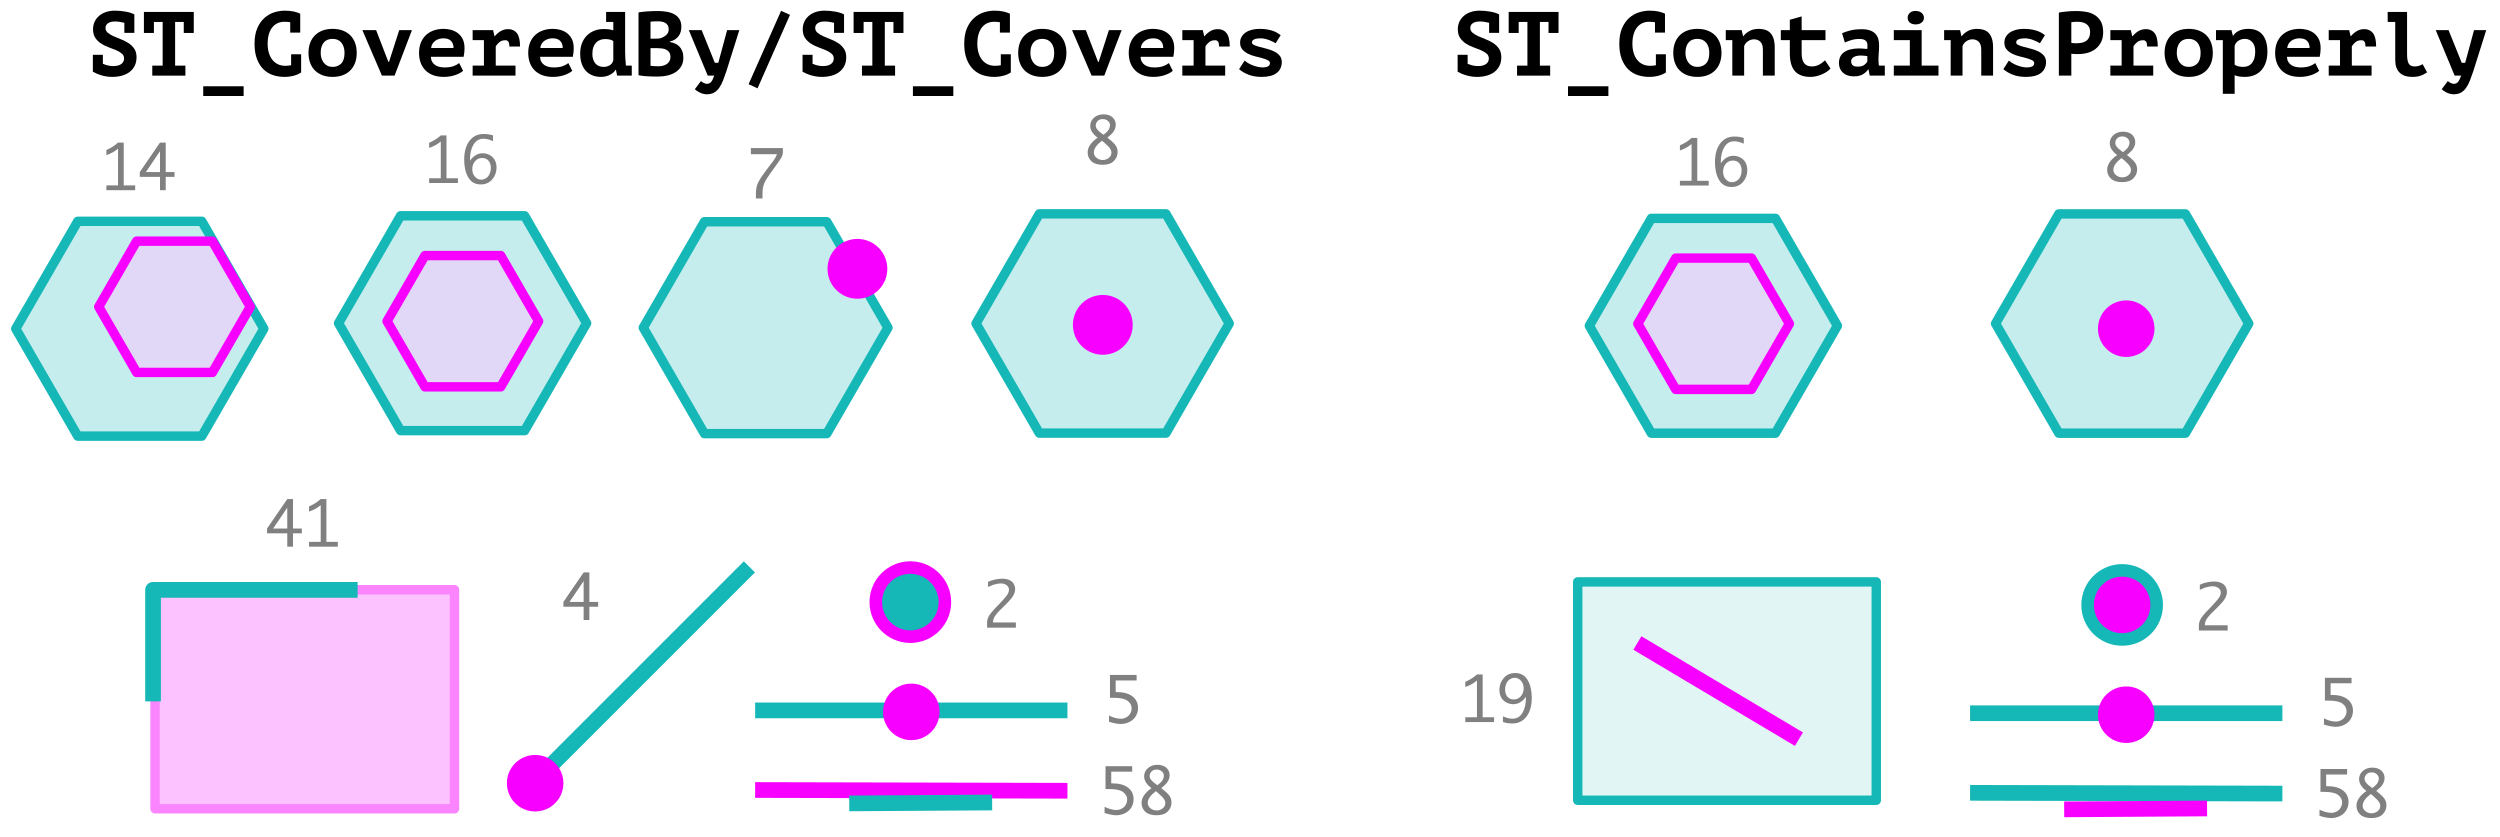 <?xml version="1.0" encoding="UTF-8" standalone="no"?>
<!DOCTYPE svg PUBLIC "-//W3C//DTD SVG 1.1//EN" "http://www.w3.org/Graphics/SVG/1.1/DTD/svg11.dtd">
<svg width="100%" height="100%" viewBox="0 0 1592 533" version="1.1" xmlns="http://www.w3.org/2000/svg" xmlns:xlink="http://www.w3.org/1999/xlink" xml:space="preserve" xmlns:serif="http://www.serif.com/" style="fill-rule:evenodd;clip-rule:evenodd;stroke-linecap:square;stroke-linejoin:round;stroke-miterlimit:10;">
    <rect id="Clementini-Points-Polygons" serif:id="Clementini Points-Polygons" x="-293" y="-3603" width="2683.8" height="4517.66" style="fill:none;"/>
    <path d="M621.539,205.994L661.848,136.177L742.465,136.177L782.773,205.994L742.465,275.81L661.848,275.81L621.539,205.994Z" style="fill:rgb(198,237,237);stroke:rgb(21,183,183);stroke-width:6px;"/>
    <path d="M1270.77,206.041L1311.07,136.224L1391.69,136.224L1432,206.041L1391.69,275.857L1311.07,275.857L1270.77,206.041Z" style="fill:rgb(198,237,237);stroke:rgb(21,183,183);stroke-width:6px;"/>
    <circle cx="1351.38" cy="385.222" r="26" style="fill:rgb(21,183,183);"/>
    <circle cx="579.712" cy="383.424" r="26" style="fill:rgb(247,0,255);"/>
    <path d="M59.137,34.892L65.511,34.892L65.511,40.628C65.626,40.667 65.742,40.706 65.858,40.744C66.747,41.13 67.722,41.449 68.784,41.7C69.846,41.951 70.976,42.077 72.174,42.077C74.337,42.077 76.017,41.642 77.214,40.773C78.412,39.904 79.01,38.736 79.01,37.268C79.01,35.955 78.518,34.892 77.533,34.081C76.548,33.27 75.331,32.555 73.883,31.937C72.434,31.319 70.851,30.701 69.132,30.083C67.413,29.465 65.829,28.683 64.381,27.737C62.932,26.79 61.715,25.603 60.731,24.174C59.746,22.744 59.253,20.89 59.253,18.611C59.253,16.873 59.591,15.28 60.267,13.831C60.943,12.383 61.889,11.137 63.106,10.094C64.323,9.051 65.781,8.24 67.48,7.661C69.18,7.081 71.073,6.792 73.159,6.792C75.515,6.792 77.832,7.004 80.111,7.429C82.39,7.854 84.206,8.433 85.558,9.167L85.558,20.929L79.184,20.929L79.184,14.498C79.068,14.498 78.952,14.478 78.837,14.44C77.987,14.208 77.069,14.024 76.084,13.889C75.099,13.754 74.124,13.686 73.159,13.686C71.304,13.686 69.846,14.053 68.784,14.787C67.722,15.521 67.191,16.506 67.191,17.742C67.191,19.017 67.683,20.06 68.668,20.871C69.653,21.682 70.87,22.416 72.318,23.073C73.767,23.729 75.351,24.386 77.069,25.043C78.788,25.699 80.372,26.501 81.82,27.447C83.269,28.393 84.486,29.581 85.471,31.01C86.456,32.44 86.948,34.236 86.948,36.399C86.948,38.485 86.562,40.31 85.789,41.874C85.017,43.438 83.935,44.752 82.545,45.814C81.154,46.876 79.513,47.668 77.62,48.189C75.727,48.711 73.68,48.972 71.478,48.972C70.01,48.972 68.649,48.856 67.394,48.624C66.138,48.392 64.979,48.103 63.917,47.755C62.855,47.407 61.918,47.04 61.107,46.654C60.296,46.268 59.639,45.939 59.137,45.669L59.137,34.892Z" style="fill-rule:nonzero;"/>
    <path d="M96.972,41.787L103.577,41.787L103.577,13.976L98.015,13.976L98.015,20.987L91.641,20.987L91.641,7.603L123.392,7.603L123.392,20.987L117.019,20.987L117.019,13.976L111.514,13.976L111.514,41.787L118.062,41.787L118.062,48.16L96.972,48.16L96.972,41.787Z" style="fill-rule:nonzero;"/>
    <rect x="129.418" y="54.939" width="25.725" height="6.2" style="fill-rule:nonzero;"/>
    <path d="M185.387,34.545L191.761,34.545L191.761,46.133C190.524,47.021 188.95,47.716 187.038,48.218C185.126,48.721 183.166,48.972 181.158,48.972C178.608,48.972 176.184,48.595 173.886,47.842C171.588,47.089 169.57,45.872 167.832,44.192C166.093,42.511 164.703,40.329 163.66,37.644C162.617,34.96 162.096,31.706 162.096,27.882C162.096,23.903 162.685,20.572 163.863,17.887C165.041,15.203 166.557,13.04 168.411,11.398C170.265,9.756 172.331,8.578 174.61,7.864C176.889,7.149 179.13,6.792 181.331,6.792C183.649,6.792 185.609,6.985 187.212,7.371C188.815,7.757 190.138,8.202 191.181,8.704L191.181,20.755L184.808,20.755L184.808,14.15C183.61,13.957 182.374,13.86 181.1,13.86C179.593,13.86 178.193,14.14 176.899,14.7C175.605,15.261 174.475,16.12 173.51,17.279C172.544,18.438 171.791,19.896 171.25,21.653C170.709,23.411 170.439,25.487 170.439,27.882C170.439,29.967 170.69,31.87 171.192,33.589C171.694,35.308 172.428,36.785 173.394,38.021C174.359,39.257 175.537,40.213 176.928,40.889C178.319,41.565 179.902,41.903 181.679,41.903C182.954,41.903 184.19,41.787 185.387,41.555L185.387,34.545Z" style="fill-rule:nonzero;"/>
    <path d="M196.454,33.676C196.454,31.242 196.821,29.079 197.554,27.186C198.288,25.294 199.331,23.691 200.683,22.377C202.035,21.064 203.648,20.069 205.521,19.394C207.395,18.718 209.49,18.38 211.808,18.38C214.241,18.38 216.414,18.747 218.326,19.48C220.238,20.214 221.85,21.248 223.164,22.58C224.477,23.913 225.472,25.525 226.148,27.418C226.824,29.311 227.162,31.397 227.162,33.676C227.162,36.109 226.795,38.272 226.061,40.165C225.327,42.057 224.284,43.66 222.932,44.974C221.58,46.287 219.967,47.282 218.094,47.958C216.221,48.634 214.125,48.972 211.808,48.972C209.374,48.972 207.201,48.605 205.289,47.871C203.377,47.137 201.765,46.104 200.451,44.771C199.138,43.438 198.144,41.826 197.468,39.933C196.792,38.04 196.454,35.955 196.454,33.676ZM204.217,33.676C204.217,34.95 204.391,36.128 204.739,37.21C205.087,38.291 205.589,39.238 206.245,40.049C206.902,40.86 207.694,41.488 208.621,41.932C209.548,42.376 210.61,42.598 211.808,42.598C214.048,42.598 215.873,41.884 217.283,40.455C218.693,39.025 219.398,36.766 219.398,33.676C219.398,31.01 218.741,28.857 217.428,27.215C216.114,25.574 214.241,24.753 211.808,24.753C210.726,24.753 209.722,24.917 208.795,25.245C207.868,25.574 207.066,26.105 206.39,26.839C205.714,27.573 205.183,28.5 204.797,29.62C204.411,30.74 204.217,32.092 204.217,33.676Z" style="fill-rule:nonzero;"/>
    <path d="M247.324,39.412L247.73,39.412L254.219,19.191L262.331,19.191L251.264,48.16L243.211,48.16L230.754,19.191L239.503,19.191L247.324,39.412Z" style="fill-rule:nonzero;"/>
    <path d="M294.893,45.09C294.391,45.553 293.744,46.007 292.952,46.451C292.16,46.895 291.233,47.311 290.171,47.697C289.108,48.083 287.94,48.392 286.665,48.624C285.391,48.856 284.039,48.972 282.61,48.972C280.137,48.972 277.926,48.624 275.975,47.929C274.025,47.233 272.374,46.219 271.022,44.887C269.67,43.554 268.636,41.951 267.922,40.078C267.207,38.205 266.85,36.07 266.85,33.676C266.85,31.126 267.256,28.896 268.067,26.984C268.878,25.072 269.988,23.478 271.398,22.204C272.808,20.929 274.459,19.973 276.352,19.336C278.245,18.698 280.292,18.38 282.494,18.38C283.961,18.38 285.478,18.573 287.042,18.959C288.606,19.345 290.045,20.012 291.358,20.958C292.672,21.904 293.744,23.169 294.574,24.753C295.404,26.337 295.82,28.345 295.82,30.779C295.82,32.44 295.627,34.236 295.24,36.167L274.382,36.167C274.421,37.403 274.681,38.446 275.164,39.296C275.647,40.145 276.284,40.841 277.076,41.382C277.868,41.922 278.776,42.318 279.799,42.569C280.823,42.82 281.914,42.946 283.073,42.946C285.391,42.946 287.293,42.676 288.78,42.135C290.267,41.594 291.474,40.937 292.401,40.165L294.893,45.09ZM282.378,24.405C281.373,24.405 280.427,24.54 279.539,24.811C278.65,25.081 277.849,25.477 277.134,25.999C276.42,26.52 275.831,27.167 275.367,27.94C274.904,28.712 274.633,29.581 274.556,30.547L288.809,30.547C288.809,28.654 288.278,27.157 287.216,26.057C286.153,24.956 284.541,24.405 282.378,24.405Z" style="fill-rule:nonzero;"/>
    <path d="M300.976,41.787L308.161,41.787L308.161,25.564L300.976,25.564L300.976,19.191L314.013,19.191L314.882,23.015L315.114,23.015C316.195,21.74 317.431,20.678 318.822,19.828C320.212,18.978 321.835,18.553 323.689,18.553C326.006,18.553 327.831,19.403 329.164,21.103C330.496,22.802 331.163,25.641 331.163,29.62L324.384,29.62C324.384,28.229 324.181,27.215 323.775,26.578C323.37,25.941 322.723,25.622 321.835,25.622C320.289,25.622 319.044,26.008 318.097,26.781C317.151,27.553 316.35,28.442 315.693,29.446L315.693,41.787L328.266,41.787L328.266,48.16L300.976,48.16L300.976,41.787Z" style="fill-rule:nonzero;"/>
    <path d="M364.42,45.09C363.918,45.553 363.271,46.007 362.479,46.451C361.687,46.895 360.76,47.311 359.698,47.697C358.636,48.083 357.467,48.392 356.193,48.624C354.918,48.856 353.566,48.972 352.137,48.972C349.665,48.972 347.453,48.624 345.503,47.929C343.552,47.233 341.901,46.219 340.549,44.887C339.197,43.554 338.164,41.951 337.449,40.078C336.735,38.205 336.377,36.07 336.377,33.676C336.377,31.126 336.783,28.896 337.594,26.984C338.405,25.072 339.516,23.478 340.926,22.204C342.335,20.929 343.987,19.973 345.879,19.336C347.772,18.698 349.819,18.38 352.021,18.38C353.489,18.38 355.005,18.573 356.569,18.959C358.134,19.345 359.572,20.012 360.886,20.958C362.199,21.904 363.271,23.169 364.101,24.753C364.932,26.337 365.347,28.345 365.347,30.779C365.347,32.44 365.154,34.236 364.768,36.167L343.909,36.167C343.948,37.403 344.209,38.446 344.692,39.296C345.174,40.145 345.812,40.841 346.604,41.382C347.395,41.922 348.303,42.318 349.327,42.569C350.35,42.82 351.442,42.946 352.6,42.946C354.918,42.946 356.82,42.676 358.307,42.135C359.795,41.594 361.002,40.937 361.929,40.165L364.42,45.09ZM351.905,24.405C350.901,24.405 349.954,24.54 349.066,24.811C348.178,25.081 347.376,25.477 346.662,25.999C345.947,26.52 345.358,27.167 344.894,27.94C344.431,28.712 344.161,29.581 344.083,30.547L358.336,30.547C358.336,28.654 357.805,27.157 356.743,26.057C355.681,24.956 354.068,24.405 351.905,24.405Z" style="fill-rule:nonzero;"/>
    <path d="M385.973,7.603L398.083,7.603L398.083,32.633C398.083,35.53 398.237,38.388 398.546,41.208C398.546,41.401 398.566,41.594 398.604,41.787L402.312,41.787L402.312,48.16L392.984,48.16L392.231,44.452L391.999,44.452C391.613,45.148 391.091,45.766 390.435,46.306C389.778,46.847 389.044,47.32 388.233,47.726C387.422,48.131 386.534,48.44 385.568,48.653C384.602,48.865 383.637,48.972 382.671,48.972C380.855,48.972 379.146,48.682 377.543,48.103C375.94,47.523 374.54,46.625 373.343,45.408C372.145,44.192 371.199,42.647 370.504,40.773C369.808,38.9 369.461,36.688 369.461,34.139C369.461,31.667 369.837,29.465 370.591,27.534C371.344,25.603 372.387,23.971 373.719,22.638C375.052,21.306 376.626,20.282 378.441,19.567C380.257,18.853 382.246,18.495 384.409,18.495C385.607,18.495 386.736,18.563 387.799,18.698C388.861,18.833 389.778,19.056 390.551,19.365L390.551,13.976L385.973,13.976L385.973,7.603ZM384.409,42.598C385.877,42.598 387.181,42.241 388.32,41.526C389.459,40.812 390.203,39.779 390.551,38.427L390.551,26.143C390.01,25.719 389.266,25.4 388.32,25.187C387.374,24.975 386.379,24.869 385.336,24.869C384.293,24.869 383.279,25.043 382.294,25.39C381.309,25.738 380.44,26.288 379.687,27.042C378.934,27.795 378.335,28.77 377.891,29.967C377.447,31.165 377.225,32.633 377.225,34.371C377.225,36.843 377.843,38.832 379.079,40.339C380.315,41.845 382.092,42.598 384.409,42.598Z" style="fill-rule:nonzero;"/>
    <path d="M433.889,17.047C433.889,18.051 433.764,19.056 433.513,20.06C433.262,21.064 432.846,21.981 432.267,22.812C431.688,23.642 430.934,24.376 430.007,25.014C429.08,25.651 427.96,26.124 426.647,26.433L426.647,26.781C427.806,26.974 428.907,27.302 429.949,27.766C430.992,28.229 431.9,28.867 432.673,29.678C433.445,30.489 434.054,31.474 434.498,32.633C434.942,33.791 435.164,35.163 435.164,36.746C435.164,38.832 434.72,40.638 433.831,42.164C432.943,43.689 431.755,44.935 430.268,45.901C428.781,46.866 427.091,47.581 425.198,48.045C423.306,48.508 421.355,48.74 419.347,48.74L416.826,48.74C415.803,48.74 414.702,48.711 413.524,48.653C412.346,48.595 411.148,48.508 409.931,48.392C408.715,48.276 407.604,48.103 406.6,47.871L406.6,7.893C407.334,7.777 408.174,7.661 409.12,7.545C410.067,7.429 411.081,7.332 412.162,7.255C413.244,7.178 414.354,7.12 415.494,7.081C416.633,7.043 417.763,7.023 418.883,7.023C420.776,7.023 422.62,7.168 424.416,7.458C426.212,7.748 427.815,8.26 429.225,8.993C430.635,9.727 431.765,10.751 432.615,12.064C433.464,13.377 433.889,15.038 433.889,17.047ZM419.405,42.193C420.37,42.193 421.307,42.077 422.215,41.845C423.122,41.613 423.924,41.256 424.619,40.773C425.314,40.29 425.874,39.682 426.299,38.948C426.724,38.214 426.937,37.345 426.937,36.341C426.937,35.066 426.686,34.062 426.183,33.328C425.681,32.594 425.025,32.024 424.213,31.619C423.402,31.213 422.495,30.952 421.49,30.837C420.486,30.721 419.482,30.663 418.477,30.663L414.248,30.663L414.248,41.845C414.441,41.922 414.75,41.98 415.175,42.019C415.6,42.057 416.054,42.086 416.537,42.106C417.019,42.125 417.521,42.144 418.043,42.164C418.564,42.183 419.018,42.193 419.405,42.193ZM416.797,24.637C417.338,24.637 417.966,24.618 418.68,24.579C419.395,24.54 419.984,24.483 420.447,24.405C421.915,23.942 423.18,23.246 424.242,22.319C425.305,21.392 425.836,20.176 425.836,18.669C425.836,17.665 425.643,16.835 425.256,16.178C424.87,15.521 424.358,15 423.721,14.614C423.084,14.227 422.359,13.957 421.548,13.802C420.737,13.648 419.887,13.571 418.999,13.571C417.995,13.571 417.068,13.59 416.218,13.629C415.368,13.667 414.711,13.725 414.248,13.802L414.248,24.637L416.797,24.637Z" style="fill-rule:nonzero;"/>
    <path d="M455.211,39.991L457.413,39.991L463.033,19.191L470.797,19.191L462.569,45.321C461.835,47.484 461.121,49.464 460.426,51.26C459.73,53.056 458.919,54.611 457.992,55.924C457.065,57.238 455.974,58.252 454.719,58.966C453.463,59.681 451.928,60.038 450.112,60.038C449.224,60.038 448.384,59.922 447.592,59.69C446.8,59.459 446.076,59.179 445.419,58.85C444.763,58.522 444.183,58.174 443.681,57.807C443.179,57.44 442.773,57.102 442.464,56.793L446.346,51.637C446.848,52.062 447.447,52.458 448.142,52.825C448.838,53.192 449.494,53.375 450.112,53.375C451.271,53.375 452.189,52.969 452.865,52.158C453.54,51.347 454.187,50.015 454.806,48.16L450.692,48.16L438.64,19.191L446.81,19.191L455.211,39.991Z" style="fill-rule:nonzero;"/>
    <path d="M497.391,6.908L503.069,9.457L482.385,56.272L476.707,53.607L497.391,6.908Z" style="fill-rule:nonzero;"/>
    <path d="M511.065,34.892L517.438,34.892L517.438,40.628C517.554,40.667 517.67,40.706 517.786,40.744C518.674,41.13 519.649,41.449 520.712,41.7C521.774,41.951 522.904,42.077 524.101,42.077C526.264,42.077 527.944,41.642 529.142,40.773C530.339,39.904 530.938,38.736 530.938,37.268C530.938,35.955 530.445,34.892 529.46,34.081C528.475,33.27 527.259,32.555 525.81,31.937C524.362,31.319 522.778,30.701 521.059,30.083C519.34,29.465 517.757,28.683 516.308,27.737C514.86,26.79 513.643,25.603 512.658,24.174C511.673,22.744 511.181,20.89 511.181,18.611C511.181,16.873 511.519,15.28 512.195,13.831C512.87,12.383 513.817,11.137 515.034,10.094C516.25,9.051 517.708,8.24 519.408,7.661C521.108,7.081 523,6.792 525.086,6.792C527.442,6.792 529.76,7.004 532.039,7.429C534.318,7.854 536.133,8.433 537.485,9.167L537.485,20.929L531.112,20.929L531.112,14.498C530.996,14.498 530.88,14.478 530.764,14.44C529.914,14.208 528.997,14.024 528.012,13.889C527.027,13.754 526.052,13.686 525.086,13.686C523.232,13.686 521.774,14.053 520.712,14.787C519.649,15.521 519.118,16.506 519.118,17.742C519.118,19.017 519.611,20.06 520.596,20.871C521.581,21.682 522.797,22.416 524.246,23.073C525.694,23.729 527.278,24.386 528.997,25.043C530.716,25.699 532.299,26.501 533.748,27.447C535.196,28.393 536.413,29.581 537.398,31.01C538.383,32.44 538.876,34.236 538.876,36.399C538.876,38.485 538.489,40.31 537.717,41.874C536.944,43.438 535.863,44.752 534.472,45.814C533.082,46.876 531.44,47.668 529.547,48.189C527.655,48.711 525.607,48.972 523.406,48.972C521.938,48.972 520.576,48.856 519.321,48.624C518.066,48.392 516.907,48.103 515.845,47.755C514.782,47.407 513.846,47.04 513.035,46.654C512.223,46.268 511.567,45.939 511.065,45.669L511.065,34.892Z" style="fill-rule:nonzero;"/>
    <path d="M548.899,41.787L555.504,41.787L555.504,13.976L549.942,13.976L549.942,20.987L543.569,20.987L543.569,7.603L575.32,7.603L575.32,20.987L568.946,20.987L568.946,13.976L563.442,13.976L563.442,41.787L569.989,41.787L569.989,48.16L548.899,48.16L548.899,41.787Z" style="fill-rule:nonzero;"/>
    <rect x="581.345" y="54.939" width="25.725" height="6.2" style="fill-rule:nonzero;"/>
    <path d="M637.315,34.545L643.688,34.545L643.688,46.133C642.452,47.021 640.878,47.716 638.966,48.218C637.054,48.721 635.094,48.972 633.085,48.972C630.536,48.972 628.112,48.595 625.814,47.842C623.515,47.089 621.497,45.872 619.759,44.192C618.021,42.511 616.63,40.329 615.587,37.644C614.545,34.96 614.023,31.706 614.023,27.882C614.023,23.903 614.612,20.572 615.79,17.887C616.968,15.203 618.484,13.04 620.338,11.398C622.193,9.756 624.259,8.578 626.538,7.864C628.817,7.149 631.057,6.792 633.259,6.792C635.577,6.792 637.537,6.985 639.14,7.371C640.743,7.757 642.066,8.202 643.109,8.704L643.109,20.755L636.735,20.755L636.735,14.15C635.538,13.957 634.302,13.86 633.027,13.86C631.521,13.86 630.121,14.14 628.827,14.7C627.533,15.261 626.403,16.12 625.437,17.279C624.471,18.438 623.718,19.896 623.177,21.653C622.637,23.411 622.366,25.487 622.366,27.882C622.366,29.967 622.617,31.87 623.12,33.589C623.622,35.308 624.356,36.785 625.321,38.021C626.287,39.257 627.465,40.213 628.856,40.889C630.246,41.565 631.83,41.903 633.607,41.903C634.881,41.903 636.117,41.787 637.315,41.555L637.315,34.545Z" style="fill-rule:nonzero;"/>
    <path d="M648.381,33.676C648.381,31.242 648.748,29.079 649.482,27.186C650.216,25.294 651.259,23.691 652.611,22.377C653.963,21.064 655.575,20.069 657.449,19.394C659.322,18.718 661.418,18.38 663.735,18.38C666.169,18.38 668.341,18.747 670.253,19.48C672.165,20.214 673.778,21.248 675.091,22.58C676.404,23.913 677.399,25.525 678.075,27.418C678.751,29.311 679.089,31.397 679.089,33.676C679.089,36.109 678.722,38.272 677.988,40.165C677.254,42.057 676.211,43.66 674.859,44.974C673.508,46.287 671.895,47.282 670.022,47.958C668.148,48.634 666.053,48.972 663.735,48.972C661.302,48.972 659.129,48.605 657.217,47.871C655.305,47.137 653.692,46.104 652.379,44.771C651.066,43.438 650.071,41.826 649.395,39.933C648.719,38.04 648.381,35.955 648.381,33.676ZM656.145,33.676C656.145,34.95 656.319,36.128 656.666,37.21C657.014,38.291 657.516,39.238 658.173,40.049C658.83,40.86 659.621,41.488 660.548,41.932C661.475,42.376 662.538,42.598 663.735,42.598C665.975,42.598 667.8,41.884 669.21,40.455C670.62,39.025 671.325,36.766 671.325,33.676C671.325,31.01 670.668,28.857 669.355,27.215C668.042,25.574 666.169,24.753 663.735,24.753C662.654,24.753 661.649,24.917 660.722,25.245C659.795,25.574 658.994,26.105 658.318,26.839C657.642,27.573 657.111,28.5 656.724,29.62C656.338,30.74 656.145,32.092 656.145,33.676Z" style="fill-rule:nonzero;"/>
    <path d="M699.252,39.412L699.658,39.412L706.147,19.191L714.258,19.191L703.192,48.16L695.138,48.16L682.681,19.191L691.43,19.191L699.252,39.412Z" style="fill-rule:nonzero;"/>
    <path d="M746.82,45.09C746.318,45.553 745.671,46.007 744.879,46.451C744.087,46.895 743.16,47.311 742.098,47.697C741.036,48.083 739.867,48.392 738.593,48.624C737.318,48.856 735.966,48.972 734.537,48.972C732.065,48.972 729.854,48.624 727.903,47.929C725.952,47.233 724.301,46.219 722.949,44.887C721.597,43.554 720.564,41.951 719.849,40.078C719.135,38.205 718.778,36.07 718.778,33.676C718.778,31.126 719.183,28.896 719.994,26.984C720.805,25.072 721.916,23.478 723.326,22.204C724.736,20.929 726.387,19.973 728.28,19.336C730.172,18.698 732.219,18.38 734.421,18.38C735.889,18.38 737.405,18.573 738.969,18.959C740.534,19.345 741.973,20.012 743.286,20.958C744.599,21.904 745.671,23.169 746.502,24.753C747.332,26.337 747.747,28.345 747.747,30.779C747.747,32.44 747.554,34.236 747.168,36.167L726.31,36.167C726.348,37.403 726.609,38.446 727.092,39.296C727.575,40.145 728.212,40.841 729.004,41.382C729.796,41.922 730.703,42.318 731.727,42.569C732.751,42.82 733.842,42.946 735.001,42.946C737.318,42.946 739.22,42.676 740.708,42.135C742.195,41.594 743.402,40.937 744.329,40.165L746.82,45.09ZM734.305,24.405C733.301,24.405 732.355,24.54 731.466,24.811C730.578,25.081 729.776,25.477 729.062,25.999C728.347,26.52 727.758,27.167 727.295,27.94C726.831,28.712 726.561,29.581 726.483,30.547L740.737,30.547C740.737,28.654 740.205,27.157 739.143,26.057C738.081,24.956 736.468,24.405 734.305,24.405Z" style="fill-rule:nonzero;"/>
    <path d="M752.904,41.787L760.088,41.787L760.088,25.564L752.904,25.564L752.904,19.191L765.94,19.191L766.809,23.015L767.041,23.015C768.123,21.74 769.359,20.678 770.749,19.828C772.14,18.978 773.762,18.553 775.616,18.553C777.934,18.553 779.759,19.403 781.091,21.103C782.424,22.802 783.09,25.641 783.09,29.62L776.311,29.62C776.311,28.229 776.109,27.215 775.703,26.578C775.297,25.941 774.65,25.622 773.762,25.622C772.217,25.622 770.971,26.008 770.025,26.781C769.079,27.553 768.277,28.442 767.62,29.446L767.62,41.787L780.193,41.787L780.193,48.16L752.904,48.16L752.904,41.787Z" style="fill-rule:nonzero;"/>
    <path d="M808.7,40.165C808.7,39.392 808.226,38.774 807.28,38.311C806.334,37.847 805.165,37.422 803.775,37.036C802.384,36.65 800.858,36.254 799.197,35.848C797.537,35.443 796.011,34.883 794.62,34.168C793.23,33.453 792.061,32.546 791.115,31.445C790.169,30.344 789.695,28.925 789.695,27.186C789.695,25.757 790.014,24.502 790.651,23.42C791.289,22.339 792.158,21.421 793.259,20.668C794.36,19.915 795.673,19.345 797.199,18.959C798.724,18.573 800.376,18.38 802.152,18.38C804.045,18.38 805.706,18.515 807.135,18.785C808.564,19.056 809.81,19.384 810.872,19.77C811.934,20.156 812.842,20.591 813.595,21.074C814.349,21.557 814.996,21.991 815.536,22.377L812.35,27.534C811.77,27.186 811.104,26.829 810.351,26.462C809.598,26.095 808.806,25.757 807.975,25.448C807.145,25.139 806.276,24.888 805.368,24.695C804.46,24.502 803.562,24.405 802.674,24.405C801.052,24.405 799.738,24.618 798.734,25.043C797.73,25.468 797.228,26.124 797.228,27.013C797.228,27.708 797.701,28.268 798.647,28.693C799.593,29.118 800.762,29.514 802.152,29.881C803.543,30.248 805.069,30.643 806.73,31.068C808.391,31.493 809.916,32.044 811.307,32.72C812.697,33.396 813.866,34.274 814.812,35.356C815.758,36.437 816.232,37.828 816.232,39.527C816.232,42.463 815.16,44.771 813.016,46.451C810.872,48.131 807.695,48.972 803.485,48.972C800.163,48.972 797.295,48.479 794.881,47.494C792.467,46.509 790.526,45.36 789.058,44.047L792.534,38.6C793.037,39.025 793.703,39.499 794.533,40.02C795.364,40.541 796.3,41.015 797.343,41.439C798.386,41.864 799.497,42.222 800.675,42.511C801.853,42.801 803.021,42.946 804.18,42.946C805.416,42.946 806.479,42.733 807.367,42.309C808.255,41.884 808.7,41.169 808.7,40.165Z" style="fill-rule:nonzero;"/>
    <path d="M928.221,34.892L934.594,34.892L934.594,40.628C934.71,40.667 934.826,40.706 934.942,40.744C935.83,41.13 936.805,41.449 937.867,41.7C938.93,41.951 940.06,42.077 941.257,42.077C943.42,42.077 945.1,41.642 946.298,40.773C947.495,39.904 948.094,38.736 948.094,37.268C948.094,35.955 947.601,34.892 946.616,34.081C945.631,33.27 944.415,32.555 942.966,31.937C941.518,31.319 939.934,30.701 938.215,30.083C936.496,29.465 934.913,28.683 933.464,27.737C932.016,26.79 930.799,25.603 929.814,24.174C928.829,22.744 928.336,20.89 928.336,18.611C928.336,16.873 928.674,15.28 929.35,13.831C930.026,12.383 930.973,11.137 932.189,10.094C933.406,9.051 934.864,8.24 936.564,7.661C938.263,7.081 940.156,6.792 942.242,6.792C944.598,6.792 946.916,7.004 949.195,7.429C951.474,7.854 953.289,8.433 954.641,9.167L954.641,20.929L948.268,20.929L948.268,14.498C948.152,14.498 948.036,14.478 947.92,14.44C947.07,14.208 946.153,14.024 945.168,13.889C944.183,13.754 943.208,13.686 942.242,13.686C940.388,13.686 938.93,14.053 937.867,14.787C936.805,15.521 936.274,16.506 936.274,17.742C936.274,19.017 936.767,20.06 937.752,20.871C938.737,21.682 939.953,22.416 941.402,23.073C942.85,23.729 944.434,24.386 946.153,25.043C947.872,25.699 949.455,26.501 950.904,27.447C952.352,28.393 953.569,29.581 954.554,31.01C955.539,32.44 956.031,34.236 956.031,36.399C956.031,38.485 955.645,40.31 954.873,41.874C954.1,43.438 953.019,44.752 951.628,45.814C950.238,46.876 948.596,47.668 946.703,48.189C944.811,48.711 942.763,48.972 940.562,48.972C939.094,48.972 937.732,48.856 936.477,48.624C935.222,48.392 934.063,48.103 933.001,47.755C931.938,47.407 931.002,47.04 930.191,46.654C929.379,46.268 928.723,45.939 928.221,45.669L928.221,34.892Z" style="fill-rule:nonzero;"/>
    <path d="M966.055,41.787L972.66,41.787L972.66,13.976L967.098,13.976L967.098,20.987L960.725,20.987L960.725,7.603L992.475,7.603L992.475,20.987L986.102,20.987L986.102,13.976L980.598,13.976L980.598,41.787L987.145,41.787L987.145,48.16L966.055,48.16L966.055,41.787Z" style="fill-rule:nonzero;"/>
    <rect x="998.501" y="54.939" width="25.725" height="6.2" style="fill-rule:nonzero;"/>
    <path d="M1054.47,34.545L1060.84,34.545L1060.84,46.133C1059.61,47.021 1058.03,47.716 1056.12,48.218C1054.21,48.721 1052.25,48.972 1050.24,48.972C1047.69,48.972 1045.27,48.595 1042.97,47.842C1040.67,47.089 1038.65,45.872 1036.91,44.192C1035.18,42.511 1033.79,40.329 1032.74,37.644C1031.7,34.96 1031.18,31.706 1031.18,27.882C1031.18,23.903 1031.77,20.572 1032.95,17.887C1034.12,15.203 1035.64,13.04 1037.49,11.398C1039.35,9.756 1041.41,8.578 1043.69,7.864C1045.97,7.149 1048.21,6.792 1050.41,6.792C1052.73,6.792 1054.69,6.985 1056.3,7.371C1057.9,7.757 1059.22,8.202 1060.27,8.704L1060.27,20.755L1053.89,20.755L1053.89,14.15C1052.69,13.957 1051.46,13.86 1050.18,13.86C1048.68,13.86 1047.28,14.14 1045.98,14.7C1044.69,15.261 1043.56,16.12 1042.59,17.279C1041.63,18.438 1040.87,19.896 1040.33,21.653C1039.79,23.411 1039.52,25.487 1039.52,27.882C1039.52,29.967 1039.77,31.87 1040.28,33.589C1040.78,35.308 1041.51,36.785 1042.48,38.021C1043.44,39.257 1044.62,40.213 1046.01,40.889C1047.4,41.565 1048.99,41.903 1050.76,41.903C1052.04,41.903 1053.27,41.787 1054.47,41.555L1054.47,34.545Z" style="fill-rule:nonzero;"/>
    <path d="M1065.54,33.676C1065.54,31.242 1065.9,29.079 1066.64,27.186C1067.37,25.294 1068.41,23.691 1069.77,22.377C1071.12,21.064 1072.73,20.069 1074.61,19.394C1076.48,18.718 1078.57,18.38 1080.89,18.38C1083.32,18.38 1085.5,18.747 1087.41,19.48C1089.32,20.214 1090.93,21.248 1092.25,22.58C1093.56,23.913 1094.56,25.525 1095.23,27.418C1095.91,29.311 1096.25,31.397 1096.25,33.676C1096.25,36.109 1095.88,38.272 1095.14,40.165C1094.41,42.057 1093.37,43.66 1092.02,44.974C1090.66,46.287 1089.05,47.282 1087.18,47.958C1085.3,48.634 1083.21,48.972 1080.89,48.972C1078.46,48.972 1076.29,48.605 1074.37,47.871C1072.46,47.137 1070.85,46.104 1069.54,44.771C1068.22,43.438 1067.23,41.826 1066.55,39.933C1065.88,38.04 1065.54,35.955 1065.54,33.676ZM1073.3,33.676C1073.3,34.95 1073.47,36.128 1073.82,37.21C1074.17,38.291 1074.67,39.238 1075.33,40.049C1075.99,40.86 1076.78,41.488 1077.7,41.932C1078.63,42.376 1079.69,42.598 1080.89,42.598C1083.13,42.598 1084.96,41.884 1086.37,40.455C1087.78,39.025 1088.48,36.766 1088.48,33.676C1088.48,31.01 1087.82,28.857 1086.51,27.215C1085.2,25.574 1083.32,24.753 1080.89,24.753C1079.81,24.753 1078.81,24.917 1077.88,25.245C1076.95,25.574 1076.15,26.105 1075.47,26.839C1074.8,27.573 1074.27,28.5 1073.88,29.62C1073.49,30.74 1073.3,32.092 1073.3,33.676Z" style="fill-rule:nonzero;"/>
    <path d="M1098.97,19.191L1109.11,19.191L1109.98,23.015L1110.21,23.015C1111.1,21.779 1112.37,20.697 1114.03,19.77C1115.69,18.843 1117.68,18.38 1120,18.38C1121.43,18.38 1122.77,18.573 1124.03,18.959C1125.28,19.345 1126.35,19.983 1127.24,20.871C1128.13,21.759 1128.84,22.966 1129.36,24.492C1129.88,26.018 1130.14,27.901 1130.14,30.141L1130.14,48.16L1122.61,48.16L1122.61,31.706C1122.61,29.349 1122.08,27.65 1121.01,26.607C1119.95,25.564 1118.61,25.043 1116.99,25.043C1115.56,25.043 1114.25,25.458 1113.08,26.288C1111.9,27.119 1111.1,28.152 1110.67,29.388L1110.67,48.16L1103.14,48.16L1103.14,25.564L1098.97,25.564L1098.97,19.191Z" style="fill-rule:nonzero;"/>
    <path d="M1139.76,25.564L1134.02,25.564L1134.02,19.191L1139.76,19.191L1139.76,12.586L1147.29,10.442L1147.29,19.191L1162.47,19.191L1162.47,25.564L1147.29,25.564L1147.29,33.849C1147.29,36.824 1147.85,38.977 1148.97,40.31C1150.09,41.642 1151.65,42.309 1153.66,42.309C1154.71,42.309 1155.65,42.183 1156.5,41.932C1157.35,41.681 1158.12,41.362 1158.79,40.976C1159.47,40.59 1160.08,40.165 1160.64,39.701C1161.2,39.238 1161.72,38.813 1162.18,38.427L1165.66,43.641C1165,44.414 1164.18,45.119 1163.19,45.756C1162.21,46.393 1161.15,46.953 1160.01,47.436C1158.87,47.919 1157.68,48.296 1156.44,48.566C1155.21,48.836 1153.99,48.972 1152.79,48.972C1148.47,48.972 1145.21,47.765 1143.03,45.35C1140.85,42.936 1139.76,39.103 1139.76,33.849L1139.76,25.564Z" style="fill-rule:nonzero;"/>
    <path d="M1173.02,21.161C1174.56,20.465 1176.35,19.867 1178.37,19.365C1180.4,18.862 1182.81,18.611 1185.59,18.611C1187.6,18.611 1189.31,18.853 1190.71,19.336C1192.12,19.818 1193.26,20.504 1194.13,21.392C1195,22.281 1195.63,23.343 1196.02,24.579C1196.4,25.815 1196.6,27.206 1196.6,28.751C1196.6,30.721 1196.53,32.401 1196.39,33.791C1196.26,35.182 1196.19,36.418 1196.19,37.5C1196.19,38.311 1196.23,39.218 1196.31,40.223C1196.38,40.764 1196.44,41.285 1196.48,41.787L1200.25,41.787L1200.25,48.16L1190.63,48.16L1189.88,44.221L1189.59,44.221C1188.81,45.418 1187.71,46.451 1186.28,47.32C1184.85,48.189 1182.92,48.624 1180.49,48.624C1177.59,48.624 1175.29,47.851 1173.59,46.306C1171.89,44.761 1171.05,42.714 1171.05,40.165C1171.05,38.543 1171.34,37.142 1171.94,35.964C1172.54,34.786 1173.41,33.82 1174.55,33.067C1175.69,32.314 1177.06,31.754 1178.66,31.387C1180.27,31.02 1182.05,30.837 1184.02,30.837C1184.72,30.837 1185.45,30.875 1186.23,30.952C1187,31.03 1187.94,31.107 1189.06,31.184C1189.14,30.798 1189.18,30.412 1189.18,30.025L1189.18,28.925C1189.18,27.457 1188.76,26.404 1187.9,25.767C1187.06,25.13 1185.8,24.811 1184.14,24.811C1182.17,24.811 1180.39,25.062 1178.81,25.564C1177.23,26.066 1175.89,26.568 1174.81,27.071L1173.02,21.161ZM1182.92,42.424C1184.78,42.424 1186.17,42.086 1187.09,41.411C1188.02,40.735 1188.7,40.01 1189.12,39.238L1189.12,35.761C1188.74,35.684 1188.16,35.597 1187.38,35.501C1186.61,35.404 1185.78,35.356 1184.89,35.356C1184.16,35.356 1183.42,35.423 1182.69,35.559C1181.96,35.694 1181.3,35.906 1180.72,36.196C1180.14,36.486 1179.68,36.862 1179.33,37.326C1178.98,37.789 1178.81,38.349 1178.81,39.006C1178.81,40.088 1179.13,40.928 1179.77,41.526C1180.4,42.125 1181.45,42.424 1182.92,42.424Z" style="fill-rule:nonzero;"/>
    <path d="M1205.98,41.787L1216.18,41.787L1216.18,25.564L1205.98,25.564L1205.98,19.191L1223.71,19.191L1223.71,41.787L1234.43,41.787L1234.43,48.16L1205.98,48.16L1205.98,41.787ZM1214.79,11.311C1214.79,10.114 1215.23,9.09 1216.12,8.24C1217.01,7.39 1218.25,6.966 1219.83,6.966C1221.45,6.966 1222.75,7.39 1223.71,8.24C1224.68,9.09 1225.16,10.114 1225.16,11.311C1225.16,12.547 1224.68,13.561 1223.71,14.353C1222.75,15.145 1221.45,15.541 1219.83,15.541C1218.25,15.541 1217.01,15.145 1216.12,14.353C1215.23,13.561 1214.79,12.547 1214.79,11.311Z" style="fill-rule:nonzero;"/>
    <path d="M1238.02,19.191L1248.16,19.191L1249.03,23.015L1249.26,23.015C1250.15,21.779 1251.43,20.697 1253.09,19.77C1254.75,18.843 1256.74,18.38 1259.06,18.38C1260.48,18.38 1261.83,18.573 1263.08,18.959C1264.34,19.345 1265.41,19.983 1266.3,20.871C1267.19,21.759 1267.89,22.966 1268.41,24.492C1268.93,26.018 1269.19,27.901 1269.19,30.141L1269.19,48.16L1261.66,48.16L1261.66,31.706C1261.66,29.349 1261.13,27.65 1260.07,26.607C1259.01,25.564 1257.66,25.043 1256.04,25.043C1254.61,25.043 1253.31,25.458 1252.13,26.288C1250.95,27.119 1250.15,28.152 1249.73,29.388L1249.73,48.16L1242.19,48.16L1242.19,25.564L1238.02,25.564L1238.02,19.191Z" style="fill-rule:nonzero;"/>
    <path d="M1295.38,40.165C1295.38,39.392 1294.91,38.774 1293.96,38.311C1293.02,37.847 1291.85,37.422 1290.46,37.036C1289.07,36.65 1287.54,36.254 1285.88,35.848C1284.22,35.443 1282.69,34.883 1281.3,34.168C1279.91,33.453 1278.74,32.546 1277.8,31.445C1276.85,30.344 1276.38,28.925 1276.38,27.186C1276.38,25.757 1276.7,24.502 1277.34,23.42C1277.97,22.339 1278.84,21.421 1279.94,20.668C1281.04,19.915 1282.36,19.345 1283.88,18.959C1285.41,18.573 1287.06,18.38 1288.84,18.38C1290.73,18.38 1292.39,18.515 1293.82,18.785C1295.25,19.056 1296.49,19.384 1297.56,19.77C1298.62,20.156 1299.53,20.591 1300.28,21.074C1301.03,21.557 1301.68,21.991 1302.22,22.377L1299.03,27.534C1298.45,27.186 1297.79,26.829 1297.03,26.462C1296.28,26.095 1295.49,25.757 1294.66,25.448C1293.83,25.139 1292.96,24.888 1292.05,24.695C1291.14,24.502 1290.25,24.405 1289.36,24.405C1287.74,24.405 1286.42,24.618 1285.42,25.043C1284.41,25.468 1283.91,26.124 1283.91,27.013C1283.91,27.708 1284.38,28.268 1285.33,28.693C1286.28,29.118 1287.44,29.514 1288.84,29.881C1290.23,30.248 1291.75,30.643 1293.41,31.068C1295.07,31.493 1296.6,32.044 1297.99,32.72C1299.38,33.396 1300.55,34.274 1301.5,35.356C1302.44,36.437 1302.91,37.828 1302.91,39.527C1302.91,42.463 1301.84,44.771 1299.7,46.451C1297.56,48.131 1294.38,48.972 1290.17,48.972C1286.85,48.972 1283.98,48.479 1281.56,47.494C1279.15,46.509 1277.21,45.36 1275.74,44.047L1279.22,38.6C1279.72,39.025 1280.39,39.499 1281.22,40.02C1282.05,40.541 1282.98,41.015 1284.03,41.439C1285.07,41.864 1286.18,42.222 1287.36,42.511C1288.54,42.801 1289.7,42.946 1290.86,42.946C1292.1,42.946 1293.16,42.733 1294.05,42.309C1294.94,41.884 1295.38,41.169 1295.38,40.165Z" style="fill-rule:nonzero;"/>
    <path d="M1311.08,8.008C1312.71,7.699 1314.49,7.458 1316.44,7.284C1318.39,7.11 1320.34,7.023 1322.27,7.023C1324.28,7.023 1326.29,7.188 1328.32,7.516C1330.35,7.844 1332.17,8.501 1333.8,9.486C1335.42,10.471 1336.74,11.842 1337.77,13.6C1338.79,15.357 1339.3,17.646 1339.3,20.465C1339.3,22.937 1338.86,25.052 1337.97,26.81C1337.08,28.567 1335.9,30.016 1334.43,31.155C1332.97,32.295 1331.3,33.125 1329.42,33.647C1327.55,34.168 1325.61,34.429 1323.6,34.429L1322.67,34.429C1322.25,34.429 1321.8,34.419 1321.34,34.4C1320.88,34.381 1320.42,34.352 1319.98,34.313C1319.53,34.274 1319.21,34.236 1319.02,34.197L1319.02,48.16L1311.08,48.16L1311.08,8.008ZM1322.9,13.86C1322.13,13.86 1321.4,13.889 1320.7,13.947C1320.01,14.005 1319.45,14.073 1319.02,14.15L1319.02,27.302C1319.18,27.341 1319.41,27.38 1319.72,27.418C1320.03,27.457 1320.36,27.486 1320.7,27.505C1321.05,27.524 1321.39,27.534 1321.72,27.534L1322.44,27.534C1323.48,27.534 1324.52,27.437 1325.54,27.244C1326.56,27.051 1327.48,26.694 1328.29,26.172C1329.1,25.651 1329.75,24.927 1330.23,24C1330.72,23.073 1330.96,21.856 1330.96,20.35C1330.96,19.075 1330.73,18.022 1330.26,17.192C1329.8,16.361 1329.19,15.695 1328.44,15.193C1327.68,14.691 1326.83,14.343 1325.86,14.15C1324.89,13.957 1323.91,13.86 1322.9,13.86Z" style="fill-rule:nonzero;"/>
    <path d="M1343.88,41.787L1351.06,41.787L1351.06,25.564L1343.88,25.564L1343.88,19.191L1356.91,19.191L1357.78,23.015L1358.02,23.015C1359.1,21.74 1360.33,20.678 1361.72,19.828C1363.11,18.978 1364.74,18.553 1366.59,18.553C1368.91,18.553 1370.73,19.403 1372.07,21.103C1373.4,22.802 1374.06,25.641 1374.06,29.62L1367.29,29.62C1367.29,28.229 1367.08,27.215 1366.68,26.578C1366.27,25.941 1365.62,25.622 1364.74,25.622C1363.19,25.622 1361.94,26.008 1361,26.781C1360.05,27.553 1359.25,28.442 1358.6,29.446L1358.6,41.787L1371.17,41.787L1371.17,48.16L1343.88,48.16L1343.88,41.787Z" style="fill-rule:nonzero;"/>
    <path d="M1378.41,33.676C1378.41,31.242 1378.78,29.079 1379.51,27.186C1380.25,25.294 1381.29,23.691 1382.64,22.377C1383.99,21.064 1385.6,20.069 1387.48,19.394C1389.35,18.718 1391.45,18.38 1393.76,18.38C1396.2,18.38 1398.37,18.747 1400.28,19.48C1402.19,20.214 1403.81,21.248 1405.12,22.58C1406.43,23.913 1407.43,25.525 1408.1,27.418C1408.78,29.311 1409.12,31.397 1409.12,33.676C1409.12,36.109 1408.75,38.272 1408.02,40.165C1407.28,42.057 1406.24,43.66 1404.89,44.974C1403.54,46.287 1401.92,47.282 1400.05,47.958C1398.18,48.634 1396.08,48.972 1393.76,48.972C1391.33,48.972 1389.16,48.605 1387.25,47.871C1385.33,47.137 1383.72,46.104 1382.41,44.771C1381.09,43.438 1380.1,41.826 1379.42,39.933C1378.75,38.04 1378.41,35.955 1378.41,33.676ZM1386.17,33.676C1386.17,34.95 1386.35,36.128 1386.69,37.21C1387.04,38.291 1387.55,39.238 1388.2,40.049C1388.86,40.86 1389.65,41.488 1390.58,41.932C1391.5,42.376 1392.57,42.598 1393.76,42.598C1396,42.598 1397.83,41.884 1399.24,40.455C1400.65,39.025 1401.35,36.766 1401.35,33.676C1401.35,31.01 1400.7,28.857 1399.38,27.215C1398.07,25.574 1396.2,24.753 1393.76,24.753C1392.68,24.753 1391.68,24.917 1390.75,25.245C1389.82,25.574 1389.02,26.105 1388.35,26.839C1387.67,27.573 1387.14,28.5 1386.75,29.62C1386.37,30.74 1386.17,32.092 1386.17,33.676Z" style="fill-rule:nonzero;"/>
    <path d="M1411.15,19.191L1421,19.191L1421.86,22.667L1422.1,22.667C1424.11,19.809 1427.35,18.38 1431.83,18.38C1433.61,18.38 1435.24,18.66 1436.73,19.22C1438.21,19.78 1439.49,20.659 1440.55,21.856C1441.61,23.053 1442.43,24.56 1443.01,26.375C1443.59,28.191 1443.88,30.373 1443.88,32.922C1443.88,35.394 1443.55,37.625 1442.9,39.614C1442.24,41.604 1441.29,43.294 1440.06,44.684C1438.82,46.075 1437.32,47.137 1435.54,47.871C1433.76,48.605 1431.73,48.972 1429.45,48.972C1428.26,48.972 1427.08,48.885 1425.92,48.711C1424.76,48.537 1423.8,48.257 1423.02,47.871L1423.02,59.748L1415.49,59.748L1415.49,25.564L1411.15,25.564L1411.15,19.191ZM1429.57,24.753C1428.1,24.753 1426.76,25.12 1425.54,25.854C1424.33,26.588 1423.49,27.689 1423.02,29.156L1423.02,41.208C1423.56,41.633 1424.35,41.971 1425.37,42.222C1426.39,42.473 1427.43,42.598 1428.47,42.598C1429.55,42.598 1430.56,42.415 1431.48,42.048C1432.41,41.681 1433.22,41.092 1433.92,40.281C1434.61,39.47 1435.15,38.446 1435.54,37.21C1435.92,35.974 1436.12,34.487 1436.12,32.749C1436.12,30.199 1435.5,28.229 1434.26,26.839C1433.03,25.448 1431.46,24.753 1429.57,24.753Z" style="fill-rule:nonzero;"/>
    <path d="M1476.85,45.09C1476.35,45.553 1475.7,46.007 1474.91,46.451C1474.12,46.895 1473.19,47.311 1472.13,47.697C1471.07,48.083 1469.9,48.392 1468.62,48.624C1467.35,48.856 1466,48.972 1464.57,48.972C1462.09,48.972 1459.88,48.624 1457.93,47.929C1455.98,47.233 1454.33,46.219 1452.98,44.887C1451.63,43.554 1450.59,41.951 1449.88,40.078C1449.16,38.205 1448.81,36.07 1448.81,33.676C1448.81,31.126 1449.21,28.896 1450.02,26.984C1450.83,25.072 1451.94,23.478 1453.36,22.204C1454.76,20.929 1456.42,19.973 1458.31,19.336C1460.2,18.698 1462.25,18.38 1464.45,18.38C1465.92,18.38 1467.43,18.573 1469,18.959C1470.56,19.345 1472,20.012 1473.32,20.958C1474.63,21.904 1475.7,23.169 1476.53,24.753C1477.36,26.337 1477.78,28.345 1477.78,30.779C1477.78,32.44 1477.58,34.236 1477.2,36.167L1456.34,36.167C1456.38,37.403 1456.64,38.446 1457.12,39.296C1457.6,40.145 1458.24,40.841 1459.03,41.382C1459.82,41.922 1460.73,42.318 1461.76,42.569C1462.78,42.82 1463.87,42.946 1465.03,42.946C1467.35,42.946 1469.25,42.676 1470.74,42.135C1472.22,41.594 1473.43,40.937 1474.36,40.165L1476.85,45.09ZM1464.33,24.405C1463.33,24.405 1462.38,24.54 1461.5,24.811C1460.61,25.081 1459.81,25.477 1459.09,25.999C1458.38,26.52 1457.79,27.167 1457.32,27.94C1456.86,28.712 1456.59,29.581 1456.51,30.547L1470.77,30.547C1470.77,28.654 1470.23,27.157 1469.17,26.057C1468.11,24.956 1466.5,24.405 1464.33,24.405Z" style="fill-rule:nonzero;"/>
    <path d="M1482.93,41.787L1490.12,41.787L1490.12,25.564L1482.93,25.564L1482.93,19.191L1495.97,19.191L1496.84,23.015L1497.07,23.015C1498.15,21.74 1499.39,20.678 1500.78,19.828C1502.17,18.978 1503.79,18.553 1505.64,18.553C1507.96,18.553 1509.79,19.403 1511.12,21.103C1512.45,22.802 1513.12,25.641 1513.12,29.62L1506.34,29.62C1506.34,28.229 1506.14,27.215 1505.73,26.578C1505.33,25.941 1504.68,25.622 1503.79,25.622C1502.25,25.622 1501,26.008 1500.05,26.781C1499.11,27.553 1498.31,28.442 1497.65,29.446L1497.65,41.787L1510.22,41.787L1510.22,48.16L1482.93,48.16L1482.93,41.787Z" style="fill-rule:nonzero;"/>
    <path d="M1520.48,7.603L1532.82,7.603L1532.82,34.371C1532.82,37.345 1533.18,39.412 1533.92,40.57C1534.65,41.729 1535.83,42.309 1537.45,42.309C1538.65,42.309 1539.64,42.183 1540.41,41.932C1541.18,41.681 1541.95,41.324 1542.73,40.86L1545.57,46.075C1544.91,46.5 1544.25,46.895 1543.6,47.262C1542.94,47.629 1542.24,47.938 1541.51,48.189C1540.78,48.44 1539.97,48.634 1539.11,48.769C1538.24,48.904 1537.26,48.972 1536.18,48.972C1532.55,48.972 1529.83,48.045 1528.01,46.191C1526.19,44.336 1525.29,41.71 1525.29,38.311L1525.29,13.976L1520.48,13.976L1520.48,7.603Z" style="fill-rule:nonzero;"/>
    <path d="M1567.64,39.991L1569.84,39.991L1575.46,19.191L1583.23,19.191L1575,45.321C1574.26,47.484 1573.55,49.464 1572.86,51.26C1572.16,53.056 1571.35,54.611 1570.42,55.924C1569.49,57.238 1568.4,58.252 1567.15,58.966C1565.89,59.681 1564.36,60.038 1562.54,60.038C1561.65,60.038 1560.81,59.922 1560.02,59.69C1559.23,59.459 1558.51,59.179 1557.85,58.85C1557.19,58.522 1556.61,58.174 1556.11,57.807C1555.61,57.44 1555.2,57.102 1554.89,56.793L1558.78,51.637C1559.28,52.062 1559.88,52.458 1560.57,52.825C1561.27,53.192 1561.92,53.375 1562.54,53.375C1563.7,53.375 1564.62,52.969 1565.29,52.158C1565.97,51.347 1566.62,50.015 1567.23,48.16L1563.12,48.16L1551.07,19.191L1559.24,19.191L1567.64,39.991Z" style="fill-rule:nonzero;"/>
    <circle cx="1351.38" cy="385.222" r="18" style="fill:rgb(247,0,255);"/>
    <circle cx="579.712" cy="383.424" r="18" style="fill:rgb(21,183,183);"/>
    <path d="M473.692,364.522L340.13,498.083" style="fill:none;stroke:rgb(21,183,183);stroke-width:10px;"/>
    <path d="M328.06,486.013C335.085,478.988 346.491,478.988 353.516,486.013C360.541,493.038 360.541,504.444 353.516,511.469C346.491,518.494 335.085,518.494 328.06,511.469C321.035,504.444 321.035,493.038 328.06,486.013Z" style="fill:rgb(247,0,255);"/>
    <path d="M1012.09,207.452L1051.58,139.047L1130.57,139.047L1170.06,207.452L1130.57,275.857L1051.58,275.857L1012.09,207.452Z" style="fill:rgb(198,237,237);stroke:rgb(21,183,183);stroke-width:6px;"/>
    <path d="M215.589,205.827L255.083,137.422L334.07,137.422L373.564,205.827L334.07,274.232L255.083,274.232L215.589,205.827Z" style="fill:rgb(198,237,237);stroke:rgb(21,183,183);stroke-width:6px;"/>
    <path d="M10.03,209.327L49.524,140.922L128.511,140.922L168.005,209.327L128.511,277.733L49.524,277.733L10.03,209.327Z" style="fill:rgb(198,237,237);stroke:rgb(21,183,183);stroke-width:6px;"/>
    <path d="M62.875,195.371L87.007,153.573L135.271,153.573L159.403,195.371L135.271,237.169L87.007,237.169L62.875,195.371Z" style="fill:rgb(253,194,255);fill-opacity:0.5;stroke:rgb(247,0,255);stroke-width:6px;"/>
    <path d="M1042.97,206.166L1067.1,164.369L1115.36,164.369L1139.49,206.166L1115.36,247.964L1067.1,247.964L1042.97,206.166Z" style="fill:rgb(253,194,255);fill-opacity:0.5;stroke:rgb(247,0,255);stroke-width:6px;"/>
    <path d="M246.467,204.541L270.599,162.744L318.863,162.744L342.995,204.541L318.863,246.339L270.599,246.339L246.467,204.541Z" style="fill:rgb(253,194,255);fill-opacity:0.5;stroke:rgb(247,0,255);stroke-width:6px;"/>
    <path d="M1077.19,115.128L1077.19,91.73C1076.09,92.602 1075.03,93.345 1074,93.956C1072.97,94.568 1071.56,95.193 1069.77,95.831L1069.77,92.55C1072.62,91.339 1075.09,89.77 1077.19,87.843L1080.82,87.843L1080.82,115.128L1088.11,115.128L1088.11,118.156L1069.77,118.156L1069.77,115.128L1077.19,115.128Z" style="fill:rgb(128,128,128);fill-rule:nonzero;"/>
    <path d="M1095.8,103.937C1096.74,102.544 1097.9,101.408 1099.29,100.529C1100.67,99.65 1102.2,99.21 1103.87,99.21C1105.44,99.21 1106.94,99.595 1108.35,100.363C1109.76,101.131 1110.84,102.202 1111.58,103.576C1112.32,104.949 1112.69,106.548 1112.69,108.371C1112.69,111.248 1111.77,113.751 1109.93,115.88C1108.09,118.009 1105.66,119.074 1102.66,119.074C1099.12,119.074 1096.47,117.593 1094.72,114.63C1092.96,111.668 1092.09,107.902 1092.09,103.331C1092.09,98.279 1093.2,94.285 1095.43,91.349C1097.66,88.413 1100.67,86.945 1104.47,86.945C1106.52,86.945 1108.5,87.244 1110.43,87.843L1110.43,91.515C1108.27,90.486 1106.23,89.972 1104.32,89.972C1101.61,89.972 1099.51,91.216 1098.03,93.703C1096.54,96.19 1095.8,99.341 1095.8,103.156L1095.8,103.937ZM1102.93,116.046C1103.91,116.046 1104.89,115.757 1105.88,115.177C1106.87,114.598 1107.65,113.706 1108.21,112.501C1108.78,111.297 1109.06,109.985 1109.06,108.566C1109.06,106.717 1108.58,105.2 1107.63,104.015C1106.67,102.83 1105.31,102.238 1103.54,102.238C1101.7,102.238 1100.19,102.925 1099.01,104.298C1097.84,105.672 1097.25,107.342 1097.25,109.308C1097.25,111.287 1097.82,112.905 1098.98,114.162C1100.13,115.418 1101.44,116.046 1102.93,116.046Z" style="fill:rgb(128,128,128);fill-rule:nonzero;"/>
    <path d="M280.688,113.503L280.688,90.105C279.594,90.977 278.533,91.719 277.504,92.331C276.476,92.943 275.063,93.568 273.266,94.206L273.266,90.925C276.118,89.714 278.592,88.145 280.688,86.218L284.321,86.218L284.321,113.503L291.606,113.503L291.606,116.531L273.266,116.531L273.266,113.503L280.688,113.503Z" style="fill:rgb(128,128,128);fill-rule:nonzero;"/>
    <path d="M299.301,102.312C300.239,100.919 301.401,99.783 302.788,98.904C304.174,98.025 305.701,97.585 307.368,97.585C308.943,97.585 310.437,97.969 311.85,98.738C313.263,99.506 314.34,100.577 315.082,101.951C315.825,103.324 316.196,104.923 316.196,106.746C316.196,109.623 315.275,112.126 313.432,114.255C311.59,116.384 309.164,117.449 306.157,117.449C302.615,117.449 299.969,115.968 298.217,113.005C296.466,110.043 295.59,106.277 295.59,101.706C295.59,96.654 296.704,92.66 298.93,89.724C301.157,86.788 304.171,85.32 307.973,85.32C310.017,85.32 312.003,85.619 313.93,86.218L313.93,89.89C311.769,88.861 309.731,88.347 307.817,88.347C305.109,88.347 303.012,89.591 301.528,92.078C300.043,94.565 299.301,97.716 299.301,101.531L299.301,102.312ZM306.43,114.421C307.407,114.421 308.39,114.132 309.379,113.552C310.369,112.973 311.147,112.081 311.713,110.876C312.28,109.672 312.563,108.36 312.563,106.941C312.563,105.092 312.084,103.575 311.127,102.39C310.17,101.205 308.806,100.613 307.036,100.613C305.2,100.613 303.692,101.3 302.514,102.673C301.336,104.047 300.747,105.717 300.747,107.683C300.747,109.662 301.323,111.28 302.475,112.537C303.627,113.793 304.946,114.421 306.43,114.421Z" style="fill:rgb(128,128,128);fill-rule:nonzero;"/>
    <path d="M698.982,87.673L698.318,87.185C697.394,86.534 696.489,85.574 695.604,84.304C694.718,83.035 694.275,81.638 694.275,80.115C694.275,78.097 695.07,76.375 696.658,74.949C698.247,73.523 700.265,72.81 702.713,72.81C704.21,72.81 705.558,73.08 706.756,73.621C707.954,74.161 708.878,74.959 709.529,76.013C710.18,77.068 710.506,78.22 710.506,79.47C710.506,80.33 710.356,81.16 710.057,81.96C709.757,82.761 709.311,83.556 708.719,84.343C708.126,85.131 706.951,86.241 705.193,87.673L706.834,88.982C708.748,90.544 710.037,91.892 710.701,93.025C711.365,94.158 711.697,95.427 711.697,96.834C711.697,99.021 710.903,100.919 709.314,102.527C707.726,104.135 705.343,104.939 702.166,104.939C698.976,104.939 696.587,104.187 694.998,102.683C693.41,101.179 692.615,99.314 692.615,97.087C692.615,93.767 694.738,90.629 698.982,87.673ZM702.713,85.818C704.549,84.425 705.698,83.259 706.16,82.322C706.622,81.384 706.854,80.512 706.854,79.705C706.854,78.728 706.424,77.839 705.564,77.039C704.705,76.238 703.598,75.837 702.244,75.837C700.786,75.837 699.676,76.274 698.914,77.146C698.152,78.018 697.772,78.923 697.772,79.861C697.772,80.772 698.091,81.632 698.729,82.439C699.367,83.246 700.389,84.151 701.795,85.154L702.713,85.818ZM701.717,89.607C698.279,92.25 696.561,94.724 696.561,97.029C696.561,98.396 697.127,99.548 698.26,100.486C699.393,101.423 700.734,101.892 702.283,101.892C703.703,101.892 704.972,101.443 706.092,100.544C707.212,99.646 707.772,98.526 707.772,97.185C707.772,95.87 707.091,94.535 705.731,93.181C704.37,91.827 703.423,90.942 702.889,90.525L701.717,89.607Z" style="fill:rgb(128,128,128);fill-rule:nonzero;"/>
    <path d="M1348.21,98.721L1347.54,98.232C1346.62,97.581 1345.71,96.621 1344.83,95.351C1343.94,94.082 1343.5,92.685 1343.5,91.162C1343.5,89.144 1344.3,87.422 1345.88,85.996C1347.47,84.57 1349.49,83.857 1351.94,83.857C1353.44,83.857 1354.78,84.127 1355.98,84.668C1357.18,85.208 1358.1,86.006 1358.76,87.06C1359.41,88.115 1359.73,89.267 1359.73,90.517C1359.73,91.377 1359.58,92.207 1359.28,93.008C1358.98,93.808 1358.54,94.603 1357.94,95.39C1357.35,96.178 1356.18,97.288 1354.42,98.721L1356.06,100.029C1357.97,101.592 1359.26,102.939 1359.93,104.072C1360.59,105.205 1360.92,106.474 1360.92,107.881C1360.92,110.068 1360.13,111.966 1358.54,113.574C1356.95,115.182 1354.57,115.986 1351.39,115.986C1348.2,115.986 1345.81,115.234 1344.22,113.73C1342.63,112.226 1341.84,110.361 1341.84,108.135C1341.84,104.814 1343.96,101.676 1348.21,98.721ZM1351.94,96.865C1353.78,95.472 1354.92,94.306 1355.39,93.369C1355.85,92.431 1356.08,91.559 1356.08,90.752C1356.08,89.775 1355.65,88.887 1354.79,88.086C1353.93,87.285 1352.82,86.885 1351.47,86.885C1350.01,86.885 1348.9,87.321 1348.14,88.193C1347.38,89.066 1347,89.971 1347,90.908C1347,91.819 1347.32,92.679 1347.95,93.486C1348.59,94.293 1349.61,95.198 1351.02,96.201L1351.94,96.865ZM1350.94,100.654C1347.51,103.297 1345.79,105.771 1345.79,108.076C1345.79,109.443 1346.35,110.596 1347.49,111.533C1348.62,112.471 1349.96,112.939 1351.51,112.939C1352.93,112.939 1354.2,112.49 1355.32,111.592C1356.44,110.693 1357,109.573 1357,108.232C1357,106.917 1356.32,105.583 1354.96,104.228C1353.6,102.874 1352.65,101.989 1352.11,101.572L1350.94,100.654Z" style="fill:rgb(128,128,128);fill-rule:nonzero;"/>
    <path d="M75.163,118.082L75.163,94.684C74.069,95.556 73.008,96.298 71.979,96.91C70.95,97.522 69.538,98.147 67.741,98.785L67.741,95.504C70.592,94.293 73.066,92.724 75.163,90.797L78.795,90.797L78.795,118.082L86.081,118.082L86.081,121.11L67.741,121.11L67.741,118.082L75.163,118.082Z" style="fill:rgb(128,128,128);fill-rule:nonzero;"/>
    <path d="M101.881,121.11L101.881,112.633L89.01,112.633L89.01,109.586L101.881,90.797L105.534,90.797L105.534,109.586L111.139,109.586L111.139,112.633L105.534,112.633L105.534,121.11L101.881,121.11ZM101.881,109.586L101.881,96.305L92.877,109.586L101.881,109.586Z" style="fill:rgb(128,128,128);fill-rule:nonzero;"/>
    <path d="M371.656,394.834L371.656,386.358L358.785,386.358L358.785,383.311L371.656,364.522L375.308,364.522L375.308,383.311L380.914,383.311L380.914,386.358L375.308,386.358L375.308,394.834L371.656,394.834ZM371.656,383.311L371.656,370.03L362.652,383.311L371.656,383.311Z" style="fill:rgb(128,128,128);fill-rule:nonzero;"/>
    <path d="M1418.58,401.514L1400.24,401.514L1400.24,398.175C1400.24,397.315 1400.42,396.394 1400.77,395.411C1401.12,394.428 1401.79,393.324 1402.78,392.1C1403.77,390.876 1404.82,389.698 1405.93,388.565L1408,386.456C1408.41,386.026 1409.32,385.03 1410.73,383.468C1412.14,381.905 1413.06,380.707 1413.51,379.874C1413.96,379.04 1414.19,378.22 1414.19,377.413C1414.19,376.111 1413.67,375.105 1412.62,374.395C1411.58,373.686 1410.41,373.331 1409.11,373.331C1408.37,373.331 1407.54,373.415 1406.62,373.585C1405.7,373.754 1404.9,373.953 1404.21,374.18C1403.52,374.408 1402.4,374.874 1400.85,375.577L1400.85,372.354C1402.49,371.573 1404.13,371.036 1405.78,370.743C1407.43,370.45 1408.78,370.304 1409.85,370.304C1411.43,370.304 1412.88,370.561 1414.2,371.075C1415.52,371.589 1416.5,372.387 1417.15,373.468C1417.79,374.548 1418.11,375.701 1418.11,376.925C1418.11,378.292 1417.7,379.692 1416.87,381.124C1416.05,382.556 1414.49,384.399 1412.19,386.651L1409.97,388.858L1408.09,390.694C1406.91,391.892 1405.95,393.051 1405.22,394.171C1404.49,395.29 1404.09,396.625 1404.01,398.175L1418.58,398.175L1418.58,401.514Z" style="fill:rgb(128,128,128);fill-rule:nonzero;"/>
    <path d="M646.912,399.717L628.572,399.717L628.572,396.377C628.572,395.518 628.748,394.596 629.099,393.613C629.451,392.63 630.121,391.527 631.111,390.303C632.1,389.079 633.149,387.9 634.255,386.768L636.326,384.658C636.742,384.229 637.654,383.233 639.06,381.67C640.466,380.108 641.394,378.91 641.843,378.076C642.292,377.243 642.517,376.423 642.517,375.615C642.517,374.313 641.996,373.307 640.955,372.598C639.913,371.888 638.741,371.533 637.439,371.533C636.697,371.533 635.867,371.618 634.949,371.787C634.031,371.956 633.227,372.155 632.537,372.383C631.846,372.611 630.727,373.076 629.177,373.779L629.177,370.557C630.818,369.775 632.462,369.238 634.109,368.945C635.756,368.652 637.113,368.506 638.181,368.506C639.757,368.506 641.205,368.763 642.527,369.277C643.848,369.792 644.832,370.589 645.476,371.67C646.121,372.751 646.443,373.903 646.443,375.127C646.443,376.494 646.029,377.894 645.203,379.326C644.376,380.759 642.817,382.601 640.525,384.854L638.298,387.061L636.423,388.897C635.238,390.095 634.281,391.253 633.552,392.373C632.823,393.493 632.419,394.828 632.341,396.377L646.912,396.377L646.912,399.717Z" style="fill:rgb(128,128,128);fill-rule:nonzero;"/>
    <path d="M409.643,208.664L448.593,141.199L526.495,141.199L565.446,208.664L526.495,276.129L448.593,276.129L409.643,208.664Z" style="fill:rgb(198,237,237);stroke:rgb(21,183,183);stroke-width:6px;"/>
    <path d="M481.377,126.385L481.377,123.512C481.377,121.266 481.632,119.378 482.142,117.849C482.652,116.319 483.547,114.618 484.829,112.744C486.11,110.87 487.136,109.423 487.908,108.403L491.256,103.981L492.455,102.43C493.364,101.204 494.15,99.785 494.811,98.173L478.173,98.173L478.173,94.308L498.531,94.308L498.531,96.871C498.531,97.89 498.328,98.834 497.922,99.702C497.515,100.57 496.286,102.424 494.233,105.262C493.736,105.937 493.247,106.612 492.765,107.287L490.616,110.305C489.238,112.248 488.218,113.798 487.557,114.955C486.895,116.113 486.396,117.318 486.058,118.572C485.721,119.826 485.552,121.472 485.552,123.512L485.552,126.385L481.377,126.385Z" style="fill:rgb(128,128,128);fill-rule:nonzero;"/>
    <path d="M532.527,157.717C539.961,150.283 552.031,150.283 559.465,157.717C566.898,165.15 566.898,177.22 559.465,184.654C552.031,192.088 539.961,192.088 532.527,184.654C525.094,177.22 525.094,165.15 532.527,157.717Z" style="fill:rgb(247,0,255);"/>
    <path d="M688.794,193.401C696.227,185.968 708.298,185.968 715.731,193.401C723.165,200.835 723.165,212.905 715.731,220.339C708.298,227.772 696.227,227.772 688.794,220.339C681.36,212.905 681.36,200.835 688.794,193.401Z" style="fill:rgb(247,0,255);"/>
    <path d="M1259.54,504.885L1448.42,505.34" style="fill:none;stroke:rgb(21,183,183);stroke-width:10px;"/>
    <path d="M485.869,503.087L674.754,503.542" style="fill:none;stroke:rgb(247,0,255);stroke-width:10px;"/>
    <path d="M1319.47,515.368L1400.47,514.857" style="fill:none;stroke:rgb(247,0,255);stroke-width:10px;"/>
    <path d="M545.796,511.571L626.796,511.059" style="fill:none;stroke:rgb(21,183,183);stroke-width:10px;"/>
    <path d="M1477.67,504.27L1477.67,489.719L1494.64,489.719L1494.64,493.215L1481.3,493.215L1481.3,500.637L1481.93,500.637C1486.29,500.637 1489.65,501.548 1492,503.371C1494.36,505.194 1495.54,507.648 1495.54,510.734C1495.54,512.688 1495.06,514.439 1494.11,515.988C1493.16,517.538 1491.82,518.752 1490.09,519.631C1488.36,520.51 1486.52,520.949 1484.56,520.949C1482.61,520.949 1480.11,520.474 1477.06,519.523L1477.06,515.559C1478.17,516.158 1479.41,516.649 1480.77,517.033C1482.14,517.417 1483.4,517.609 1484.56,517.609C1485.72,517.609 1486.85,517.329 1487.96,516.77C1489.07,516.21 1489.93,515.393 1490.54,514.318C1491.15,513.244 1491.46,512.147 1491.46,511.027C1491.46,509.139 1490.62,507.541 1488.95,506.232C1487.27,504.924 1484.3,504.27 1480.03,504.27L1477.67,504.27Z" style="fill:rgb(128,128,128);fill-rule:nonzero;"/>
    <path d="M1506.96,503.684L1506.3,503.195C1505.38,502.544 1504.47,501.584 1503.59,500.314C1502.7,499.045 1502.26,497.648 1502.26,496.125C1502.26,494.107 1503.05,492.385 1504.64,490.959C1506.23,489.533 1508.25,488.82 1510.69,488.82C1512.19,488.82 1513.54,489.091 1514.74,489.631C1515.94,490.171 1516.86,490.969 1517.51,492.023C1518.16,493.078 1518.49,494.23 1518.49,495.48C1518.49,496.34 1518.34,497.17 1518.04,497.971C1517.74,498.772 1517.29,499.566 1516.7,500.354C1516.11,501.141 1514.93,502.251 1513.18,503.684L1514.82,504.992C1516.73,506.555 1518.02,507.902 1518.68,509.035C1519.35,510.168 1519.68,511.438 1519.68,512.844C1519.68,515.031 1518.88,516.929 1517.3,518.537C1515.71,520.145 1513.33,520.949 1510.15,520.949C1506.96,520.949 1504.57,520.197 1502.98,518.693C1501.39,517.189 1500.6,515.324 1500.6,513.098C1500.6,509.777 1502.72,506.639 1506.96,503.684ZM1510.69,501.828C1512.53,500.435 1513.68,499.27 1514.14,498.332C1514.61,497.395 1514.84,496.522 1514.84,495.715C1514.84,494.738 1514.41,493.85 1513.55,493.049C1512.69,492.248 1511.58,491.848 1510.23,491.848C1508.77,491.848 1507.66,492.284 1506.9,493.156C1506.13,494.029 1505.75,494.934 1505.75,495.871C1505.75,496.783 1506.07,497.642 1506.71,498.449C1507.35,499.257 1508.37,500.161 1509.78,501.164L1510.69,501.828ZM1509.7,505.617C1506.26,508.26 1504.54,510.734 1504.54,513.039C1504.54,514.406 1505.11,515.559 1506.24,516.496C1507.38,517.434 1508.72,517.902 1510.27,517.902C1511.68,517.902 1512.95,517.453 1514.07,516.555C1515.19,515.656 1515.75,514.536 1515.75,513.195C1515.75,511.88 1515.07,510.546 1513.71,509.191C1512.35,507.837 1511.4,506.952 1510.87,506.535L1509.7,505.617Z" style="fill:rgb(128,128,128);fill-rule:nonzero;"/>
    <path d="M703.997,502.472L703.997,487.921L720.97,487.921L720.97,491.417L707.63,491.417L707.63,498.839L708.255,498.839C712.617,498.839 715.977,499.751 718.333,501.574C720.69,503.396 721.868,505.851 721.868,508.937C721.868,510.89 721.393,512.641 720.443,514.191C719.492,515.74 718.151,516.954 716.419,517.833C714.687,518.712 712.845,519.152 710.892,519.152C708.939,519.152 706.439,518.676 703.392,517.726L703.392,513.761C704.499,514.36 705.736,514.852 707.103,515.236C708.47,515.62 709.733,515.812 710.892,515.812C712.051,515.812 713.184,515.532 714.29,514.972C715.397,514.412 716.256,513.595 716.868,512.521C717.48,511.447 717.786,510.35 717.786,509.23C717.786,507.342 716.95,505.743 715.277,504.435C713.603,503.126 710.631,502.472 706.361,502.472L703.997,502.472Z" style="fill:rgb(128,128,128);fill-rule:nonzero;"/>
    <path d="M733.294,501.886L732.63,501.398C731.706,500.747 730.801,499.786 729.915,498.517C729.03,497.247 728.587,495.851 728.587,494.327C728.587,492.309 729.381,490.587 730.97,489.161C732.559,487.736 734.577,487.023 737.025,487.023C738.522,487.023 739.87,487.293 741.068,487.833C742.266,488.374 743.19,489.171 743.841,490.226C744.492,491.281 744.818,492.433 744.818,493.683C744.818,494.542 744.668,495.372 744.368,496.173C744.069,496.974 743.623,497.768 743.031,498.556C742.438,499.344 741.263,500.454 739.505,501.886L741.146,503.195C743.06,504.757 744.349,506.105 745.013,507.238C745.677,508.37 746.009,509.64 746.009,511.046C746.009,513.234 745.215,515.132 743.626,516.74C742.038,518.348 739.655,519.152 736.478,519.152C733.288,519.152 730.898,518.4 729.31,516.896C727.721,515.392 726.927,513.527 726.927,511.3C726.927,507.98 729.049,504.842 733.294,501.886ZM737.025,500.031C738.861,498.637 740.01,497.472 740.472,496.535C740.934,495.597 741.165,494.725 741.165,493.917C741.165,492.941 740.736,492.052 739.876,491.251C739.017,490.451 737.91,490.05 736.556,490.05C735.098,490.05 733.988,490.486 733.226,491.359C732.464,492.231 732.083,493.136 732.083,494.074C732.083,494.985 732.402,495.844 733.04,496.652C733.678,497.459 734.7,498.364 736.107,499.367L737.025,500.031ZM736.029,503.82C732.591,506.463 730.872,508.937 730.872,511.242C730.872,512.609 731.439,513.761 732.572,514.699C733.704,515.636 735.046,516.105 736.595,516.105C738.014,516.105 739.284,515.656 740.404,514.757C741.523,513.859 742.083,512.739 742.083,511.398C742.083,510.083 741.403,508.748 740.042,507.394C738.682,506.04 737.734,505.154 737.2,504.738L736.029,503.82Z" style="fill:rgb(128,128,128);fill-rule:nonzero;"/>
    <path d="M1448.42,454.192L1259.54,454.192" style="fill:none;stroke:rgb(21,183,183);stroke-width:10px;"/>
    <path d="M674.754,452.394L485.869,452.394" style="fill:none;stroke:rgb(21,183,183);stroke-width:10px;"/>
    <circle cx="1353.98" cy="455.122" r="18" style="fill:rgb(247,0,255);"/>
    <circle cx="1353.98" cy="209.304" r="18" style="fill:rgb(247,0,255);"/>
    <circle cx="580.312" cy="453.324" r="18" style="fill:rgb(247,0,255);"/>
    <path d="M1480.5,446.155L1480.5,431.604L1497.47,431.604L1497.47,435.1L1484.13,435.1L1484.13,442.522L1484.76,442.522C1489.12,442.522 1492.48,443.434 1494.84,445.256C1497.19,447.079 1498.37,449.534 1498.37,452.62C1498.37,454.573 1497.9,456.324 1496.94,457.874C1496,459.423 1494.65,460.637 1492.92,461.516C1491.19,462.395 1489.35,462.835 1487.39,462.835C1485.44,462.835 1482.94,462.359 1479.89,461.409L1479.89,457.444C1481,458.043 1482.24,458.534 1483.61,458.919C1484.97,459.303 1486.24,459.495 1487.39,459.495C1488.55,459.495 1489.69,459.215 1490.79,458.655C1491.9,458.095 1492.76,457.278 1493.37,456.204C1493.98,455.129 1494.29,454.032 1494.29,452.913C1494.29,451.025 1493.45,449.426 1491.78,448.118C1490.11,446.809 1487.13,446.155 1482.86,446.155L1480.5,446.155Z" style="fill:rgb(128,128,128);fill-rule:nonzero;"/>
    <path d="M706.829,444.357L706.829,429.807L723.802,429.807L723.802,433.303L710.462,433.303L710.462,440.725L711.087,440.725C715.449,440.725 718.809,441.636 721.165,443.459C723.522,445.282 724.7,447.736 724.7,450.822C724.7,452.775 724.225,454.527 723.275,456.076C722.324,457.626 720.983,458.84 719.251,459.719C717.519,460.598 715.677,461.037 713.724,461.037C711.771,461.037 709.271,460.562 706.224,459.611L706.224,455.646C707.331,456.245 708.568,456.737 709.935,457.121C711.302,457.505 712.565,457.697 713.724,457.697C714.883,457.697 716.016,457.417 717.122,456.857C718.229,456.297 719.088,455.48 719.7,454.406C720.312,453.332 720.618,452.235 720.618,451.115C720.618,449.227 719.782,447.629 718.109,446.32C716.435,445.012 713.463,444.357 709.193,444.357L706.829,444.357Z" style="fill:rgb(128,128,128);fill-rule:nonzero;"/>
    <rect x="1004.69" y="370.561" width="190.111" height="139.048" style="fill:rgb(198,237,237);fill-opacity:0.5;stroke:rgb(21,183,183);stroke-width:6px;"/>
    <path d="M1046.98,412.023L1141.26,468.148" style="fill:none;stroke:rgb(247,0,255);stroke-width:10px;"/>
    <path d="M940.521,456.769L940.521,433.371C939.427,434.243 938.366,434.985 937.337,435.597C936.309,436.209 934.896,436.834 933.099,437.472L933.099,434.191C935.951,432.98 938.425,431.411 940.521,429.484L944.154,429.484L944.154,456.769L951.439,456.769L951.439,459.797L933.099,459.797L933.099,456.769L940.521,456.769Z" style="fill:rgb(128,128,128);fill-rule:nonzero;"/>
    <path d="M971.712,443.703C970.775,445.096 969.613,446.232 968.226,447.111C966.839,447.99 965.313,448.429 963.646,448.429C962.07,448.429 960.576,448.049 959.164,447.287C957.751,446.525 956.673,445.454 955.931,444.074C955.189,442.694 954.818,441.092 954.818,439.269C954.818,436.405 955.739,433.908 957.582,431.779C959.424,429.65 961.849,428.586 964.857,428.586C968.399,428.586 971.045,430.067 972.796,433.029C974.548,435.991 975.423,439.758 975.423,444.328C975.423,449.38 974.31,453.374 972.083,456.31C969.857,459.246 966.843,460.715 963.041,460.715C960.996,460.715 959.011,460.409 957.083,459.797L957.083,456.144C959.245,457.16 961.283,457.668 963.197,457.668C965.905,457.668 968.001,456.424 969.486,453.937C970.97,451.45 971.712,448.299 971.712,444.484L971.712,443.703ZM964.583,431.613C963.607,431.613 962.624,431.903 961.634,432.482C960.645,433.062 959.867,433.95 959.3,435.148C958.734,436.346 958.451,437.661 958.451,439.093C958.451,440.929 958.929,442.44 959.886,443.625C960.843,444.81 962.207,445.402 963.978,445.402C965.814,445.402 967.321,444.715 968.5,443.341C969.678,441.968 970.267,440.304 970.267,438.351C970.267,436.372 969.691,434.754 968.539,433.498C967.386,432.241 966.068,431.613 964.583,431.613Z" style="fill:rgb(128,128,128);fill-rule:nonzero;"/>
    <rect x="98.734" y="375.538" width="190.689" height="139.471" style="fill:rgb(251,133,255);fill-opacity:0.5;stroke:rgb(251,133,255);stroke-width:6px;"/>
    <path d="M97.458,441.657L97.458,375.623L222.747,375.623" style="fill:none;stroke:rgb(21,183,183);stroke-width:10px;"/>
    <path d="M182.932,348.103L182.932,339.627L170.061,339.627L170.061,336.58L182.932,317.791L186.584,317.791L186.584,336.58L192.19,336.58L192.19,339.627L186.584,339.627L186.584,348.103L182.932,348.103ZM182.932,336.58L182.932,323.299L173.928,336.58L182.932,336.58Z" style="fill:rgb(128,128,128);fill-rule:nonzero;"/>
    <path d="M204.221,345.076L204.221,321.678C203.127,322.55 202.066,323.292 201.038,323.904C200.009,324.516 198.596,325.141 196.799,325.779L196.799,322.498C199.651,321.287 202.125,319.718 204.221,317.791L207.854,317.791L207.854,345.076L215.139,345.076L215.139,348.103L196.799,348.103L196.799,345.076L204.221,345.076Z" style="fill:rgb(128,128,128);fill-rule:nonzero;"/>
</svg>
